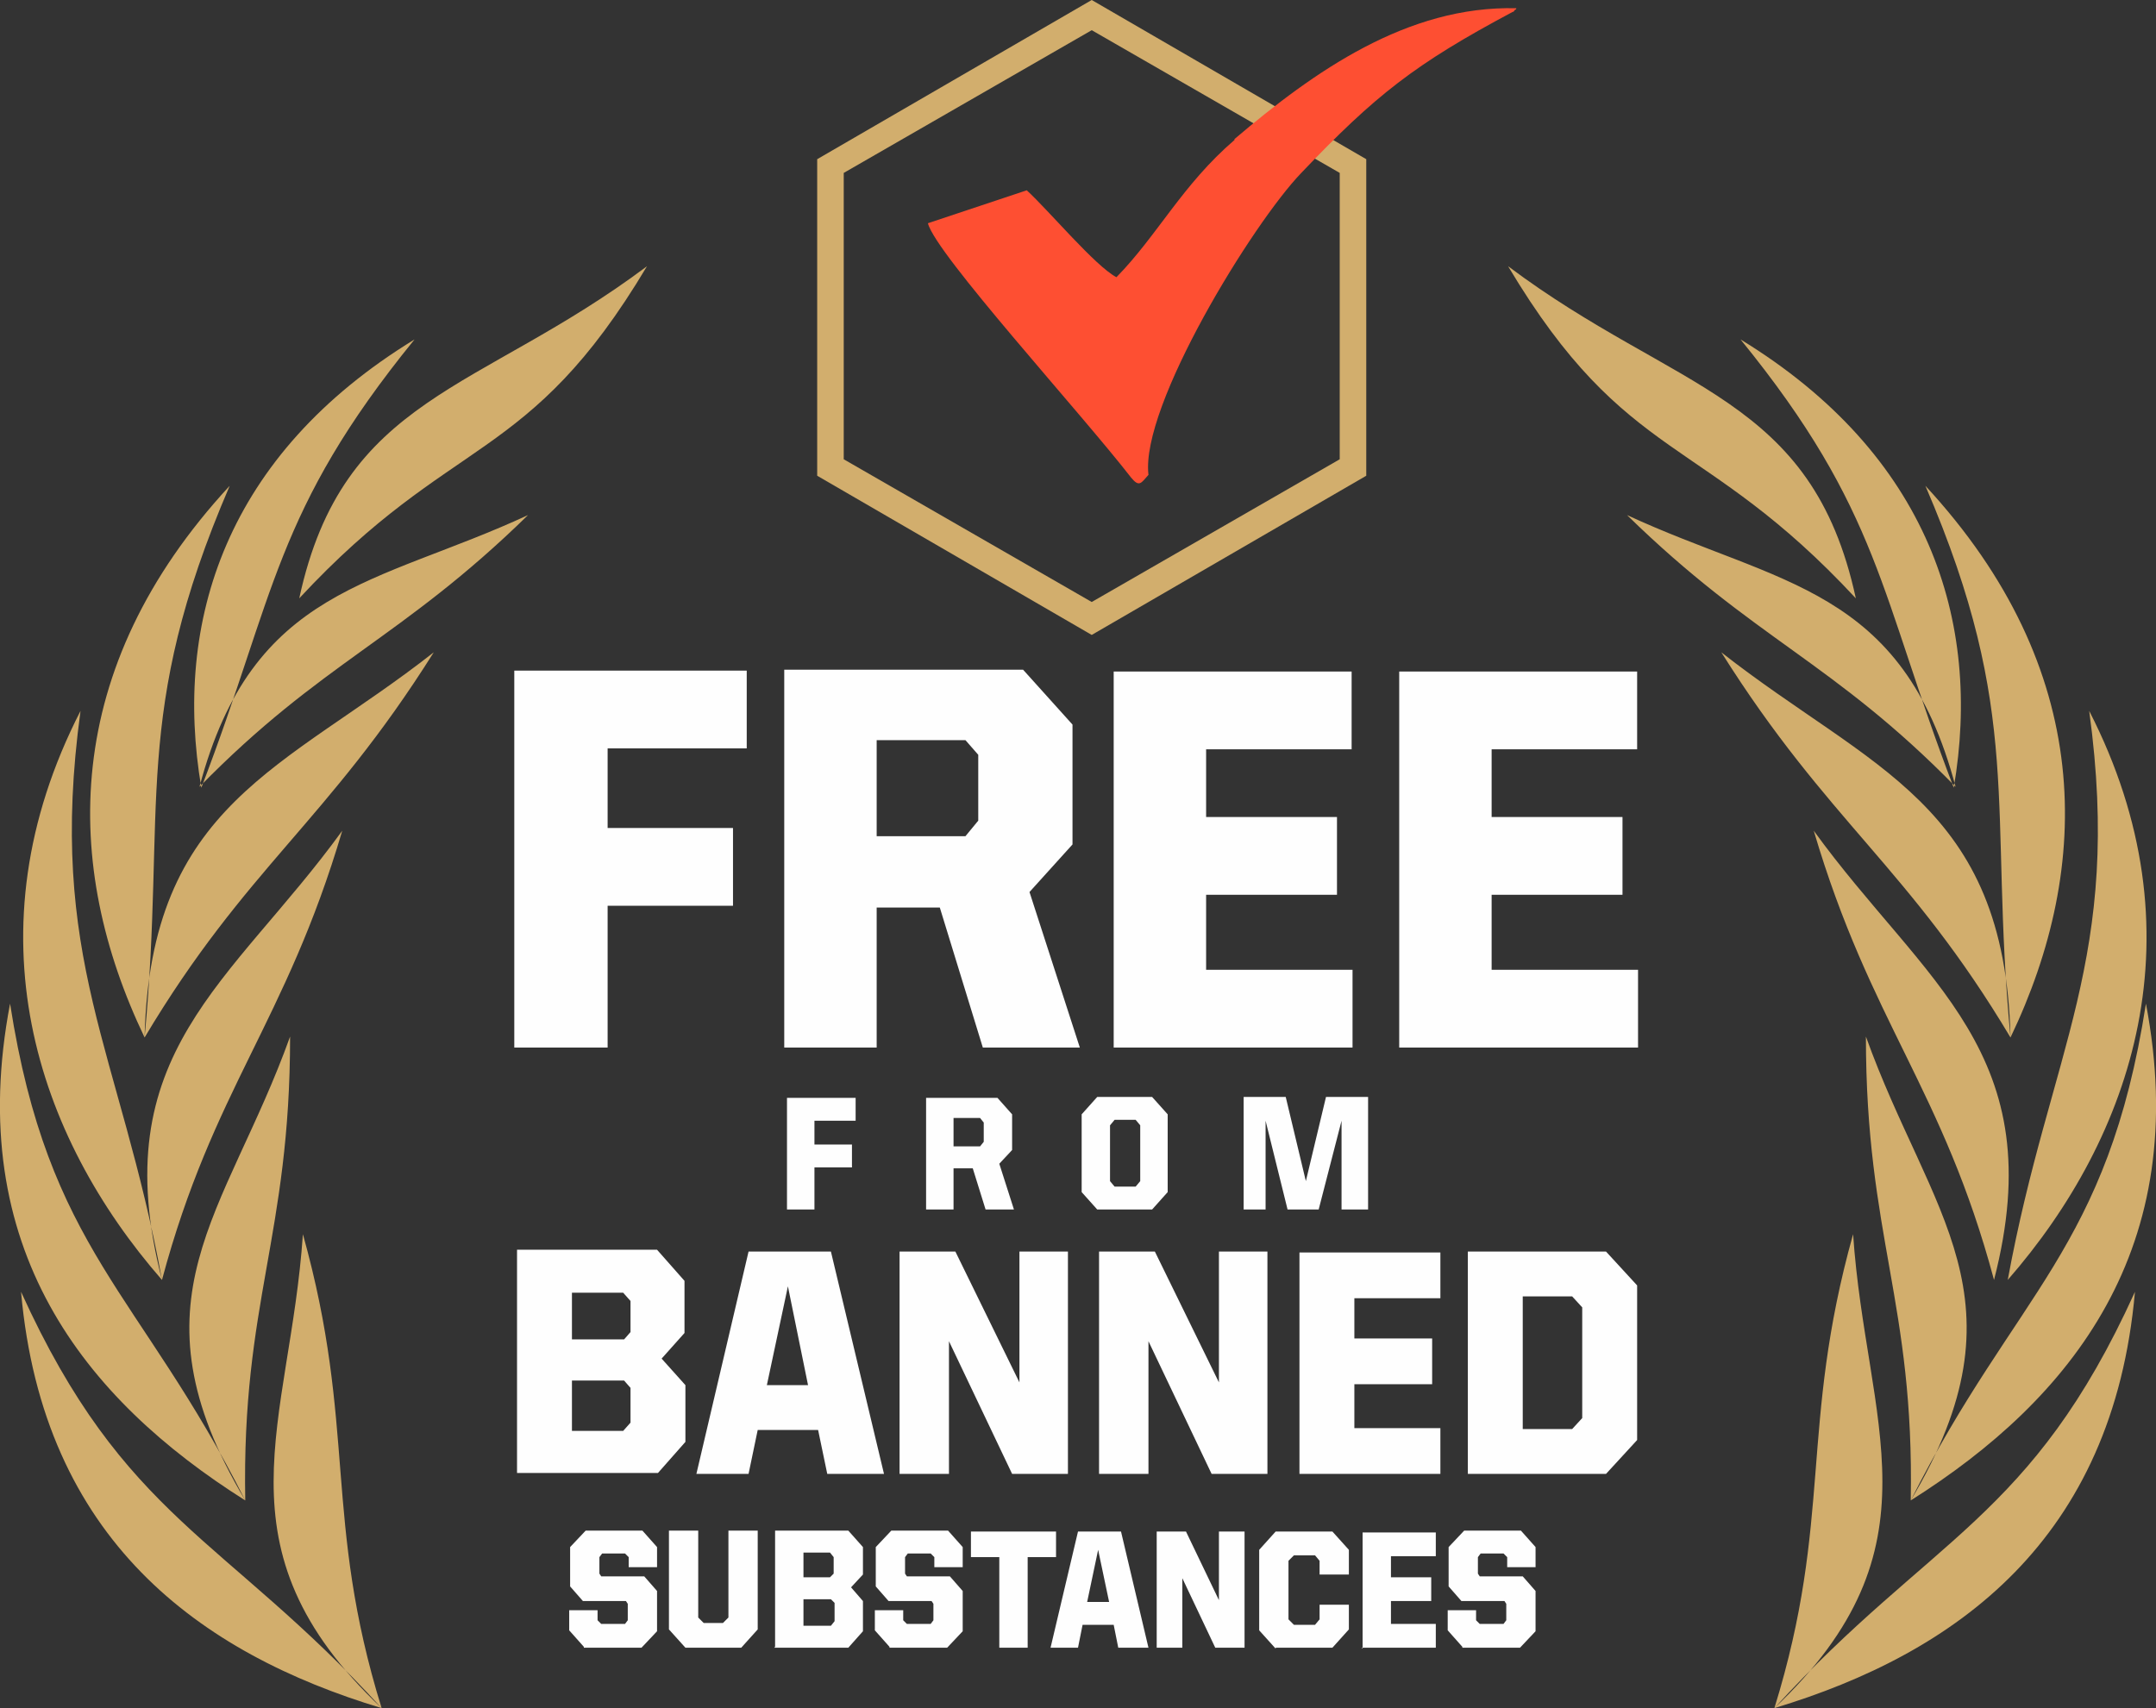 <?xml version="1.0" encoding="UTF-8"?>
<!DOCTYPE svg PUBLIC "-//W3C//DTD SVG 1.1//EN" "http://www.w3.org/Graphics/SVG/1.1/DTD/svg11.dtd">
<!-- Creator: CorelDRAW 2017 -->
<svg xmlns="http://www.w3.org/2000/svg" xml:space="preserve" width="100%" height="100%" version="1.1" style="shape-rendering:geometricPrecision; text-rendering:geometricPrecision; image-rendering:optimizeQuality; fill-rule:evenodd; clip-rule:evenodd"
viewBox="0 0 2.356 1.867"
 xmlns:xlink="http://www.w3.org/1999/xlink">
 <rect x="0" y="0" width="2.356" height="1.867" fill="#333333" stroke="none"/>
 <defs>
  <style type="text/css">
   <![CDATA[
    .fil0 {fill:#D2AE6D}
    .fil1 {fill:#FE4F32}
    .fil2 {fill:#FEFEFE;fill-rule:nonzero}
   ]]>
  </style>
 </defs>
 <g id="Camada_x0020_1">
  <path class="fil0" d="M0.417 1.867c-0.186,-0.176 -0.1,-0.311 -0.086,-0.518 0.059,0.211 0.022,0.311 0.086,0.518zm0 0c-0.172,-0.188 -0.281,-0.206 -0.394,-0.455 0.024,0.271 0.195,0.395 0.394,0.455zm-0.149 -0.227c-0.131,-0.22 -0.021,-0.312 0.049,-0.507 -0,0.219 -0.053,0.29 -0.049,0.507zm0 0c-0.115,-0.228 -0.215,-0.273 -0.257,-0.543 -0.051,0.267 0.081,0.432 0.257,0.543zm-0.091 -0.241c-0.064,-0.248 0.076,-0.324 0.197,-0.491 -0.062,0.21 -0.141,0.282 -0.197,0.491zm0 0c-0.046,-0.251 -0.126,-0.351 -0.089,-0.622 -0.124,0.242 -0.048,0.465 0.089,0.622zm-0.019 -0.265c0.006,-0.256 0.153,-0.293 0.316,-0.421 -0.117,0.186 -0.205,0.235 -0.316,0.421zm0 0c0.024,-0.254 -0.015,-0.352 0.093,-0.603 -0.185,0.2 -0.183,0.415 -0.093,0.603zm0.06 -0.274c0.058,-0.219 0.193,-0.22 0.359,-0.297 -0.139,0.136 -0.225,0.16 -0.359,0.297zm0.109 -0.206c0.048,-0.222 0.196,-0.225 0.38,-0.363 -0.13,0.218 -0.212,0.182 -0.38,0.363zm-0.107 0.207c0.081,-0.211 0.08,-0.302 0.233,-0.49 -0.206,0.126 -0.264,0.308 -0.233,0.49z"/>
  <path class="fil0" d="M1.939 1.867c0.186,-0.176 0.1,-0.311 0.086,-0.518 -0.059,0.211 -0.022,0.311 -0.086,0.518zm0 0c0.172,-0.188 0.281,-0.206 0.394,-0.455 -0.024,0.271 -0.195,0.395 -0.394,0.455zm0.149 -0.227c0.131,-0.22 0.021,-0.312 -0.049,-0.507 0,0.219 0.053,0.29 0.049,0.507zm0 0c0.115,-0.228 0.215,-0.273 0.257,-0.543 0.051,0.267 -0.081,0.432 -0.257,0.543zm0.091 -0.241c0.064,-0.248 -0.076,-0.324 -0.197,-0.491 0.062,0.21 0.141,0.282 0.197,0.491zm0.015 0c0.046,-0.251 0.126,-0.351 0.089,-0.622 0.124,0.242 0.048,0.465 -0.089,0.622zm0.003 -0.265c-0.006,-0.256 -0.153,-0.293 -0.316,-0.421 0.117,0.186 0.205,0.235 0.316,0.421zm0 0c-0.024,-0.254 0.015,-0.352 -0.093,-0.603 0.185,0.2 0.183,0.415 0.093,0.603zm-0.06 -0.274c-0.058,-0.219 -0.193,-0.22 -0.359,-0.297 0.139,0.136 0.225,0.16 0.359,0.297zm-0.109 -0.206c-0.048,-0.222 -0.196,-0.225 -0.38,-0.363 0.13,0.218 0.212,0.182 0.38,0.363zm0.107 0.207c-0.081,-0.211 -0.08,-0.302 -0.233,-0.49 0.206,0.126 0.264,0.308 0.233,0.49z"/>
  <path class="fil0" d="M1.193 0l0.15 0.087 0.15 0.087 0 0.173 0 0.173 -0.15 0.087 -0.15 0.087 -0.15 -0.087 -0.15 -0.087 0 -0.173 0 -0.173 0.15 -0.087 0.15 -0.087zm0 0.033l-0.271 0.156 0 0.313 0.271 0.156 0.271 -0.156 0 -0.313 -0.271 -0.156z"/>
  <path class="fil1" d="M1.349 0.153c-0.057,0.049 -0.084,0.104 -0.129,0.15 -0.023,-0.012 -0.074,-0.073 -0.098,-0.095l-0.108 0.036c0.008,0.033 0.167,0.207 0.222,0.278 0.009,0.011 0.011,0.006 0.019,-0.003 -0.009,-0.075 0.114,-0.275 0.167,-0.33 0.081,-0.085 0.124,-0.119 0.231,-0.176 0.001,-0 0.002,-0.001 0.002,-0.002 0.001,-0 0.002,-0.001 0.002,-0.002 -0.119,-0.003 -0.221,0.069 -0.308,0.143z"/>
  <path class="fil2" d="M0.563 1.145l0.101 0 0 -0.155 0.137 0 0 -0.085 -0.137 0 0 -0.087 0.152 0 0 -0.085 -0.254 0 0 0.412zm0.294 0l0.101 0 0 -0.153 0.069 0 0.047 0.153 0.106 0 -0.055 -0.17 0.047 -0.052 0 -0.131 -0.054 -0.06 -0.261 0 0 0.412zm0.101 -0.231l0 -0.105 0.097 0 0.014 0.016 0 0.072 -0.014 0.017 -0.097 0zm0.259 0.231l0.261 0 0 -0.085 -0.16 0 0 -0.082 0.143 0 0 -0.085 -0.143 0 0 -0.074 0.159 0 0 -0.085 -0.26 0 0 0.412zm0.312 0l0.261 0 0 -0.085 -0.16 0 0 -0.082 0.143 0 0 -0.085 -0.143 0 0 -0.074 0.159 0 0 -0.085 -0.26 0 0 0.412z"/>
  <path class="fil2" d="M0.565 1.61l0.154 0 0.03 -0.034 0 -0.062 -0.026 -0.029 0.025 -0.028 0 -0.057 -0.03 -0.034 -0.153 0 0 0.243zm0.06 -0.046l0 -0.055 0.057 0 0.007 0.008 0 0.038 -0.008 0.009 -0.056 0zm0 -0.1l0 -0.051 0.056 0 0.008 0.009 0 0.034 -0.007 0.008 -0.056 0zm0.136 0.147l0.057 0 0.01 -0.048 0.066 0 0.01 0.048 0.062 0 -0.058 -0.243 -0.09 0 -0.057 0.243zm0.1 -0.205l0.022 0.108 -0.045 0 0.023 -0.108zm0.123 0.205l0.053 0 0 -0.145 0.069 0.145 0.061 0 0 -0.243 -0.053 0 0 0.143 -0.07 -0.143 -0.061 0 0 0.243zm0.218 0l0.053 0 0 -0.145 0.069 0.145 0.061 0 0 -0.243 -0.053 0 0 0.143 -0.07 -0.143 -0.061 0 0 0.243zm0.218 0l0.154 0 0 -0.05 -0.094 0 0 -0.048 0.085 0 0 -0.05 -0.085 0 0 -0.044 0.094 0 0 -0.05 -0.154 0 0 0.243zm0.184 0l0.151 0 0.034 -0.037 0 -0.169 -0.034 -0.037 -0.151 0 0 0.243zm0.06 -0.049l0 -0.145 0.054 0 0.011 0.012 0 0.121 -0.011 0.012 -0.054 0z"/>
  <path class="fil2" d="M0.86 1.322l0.03 0 0 -0.046 0.041 0 0 -0.025 -0.041 0 0 -0.026 0.045 0 0 -0.025 -0.075 0 0 0.123zm0.152 0l0.03 0 0 -0.045 0.021 0 0.014 0.045 0.031 0 -0.016 -0.05 0.014 -0.015 0 -0.039 -0.016 -0.018 -0.078 0 0 0.123zm0.03 -0.069l0 -0.031 0.029 0 0.004 0.005 0 0.021 -0.004 0.005 -0.029 0zm0.157 0.069l0.06 0 0.017 -0.019 0 -0.085 -0.017 -0.019 -0.06 0 -0.017 0.019 0 0.085 0.017 0.019zm0.019 -0.025l-0.005 -0.006 0 -0.061 0.005 -0.006 0.023 0 0.005 0.006 0 0.061 -0.005 0.006 -0.023 0zm0.139 0.025l0.026 0 0 -0.097 0.024 0.097 0.034 0 0.025 -0.097 0 0.097 0.029 0 0 -0.123 -0.046 0 -0.022 0.092 -0.022 -0.092 -0.046 0 0 0.123z"/>
  <path class="fil2" d="M0.638 1.801l0.063 0 0.017 -0.018 0 -0.044 -0.014 -0.016 -0.047 0 -0.002 -0.003 0 -0.018 0.003 -0.004 0.025 0 0.004 0.004 0 0.011 0.031 0 0 -0.022 -0.016 -0.018 -0.062 0 -0.017 0.018 0 0.043 0.014 0.016 0.047 0 0.002 0.003 0 0.018 -0.003 0.004 -0.026 0 -0.004 -0.004 0 -0.011 -0.031 0 0 0.022 0.016 0.018zm0.112 0l0.06 0 0.018 -0.02 0 -0.108 -0.032 0 0 0.095 -0.006 0.006 -0.021 0 -0.006 -0.006 0 -0.095 -0.032 0 0 0.108 0.018 0.02zm0.096 0l0.081 0 0.016 -0.018 0 -0.033 -0.013 -0.015 0.013 -0.014 0 -0.03 -0.016 -0.018 -0.08 0 0 0.127zm0.032 -0.024l0 -0.029 0.03 0 0.004 0.004 0 0.02 -0.004 0.005 -0.029 0zm0 -0.053l0 -0.027 0.029 0 0.004 0.005 0 0.018 -0.004 0.004 -0.029 0zm0.094 0.077l0.063 0 0.017 -0.018 0 -0.044 -0.014 -0.016 -0.047 0 -0.002 -0.003 0 -0.018 0.003 -0.004 0.025 0 0.004 0.004 0 0.011 0.031 0 0 -0.022 -0.016 -0.018 -0.062 0 -0.017 0.018 0 0.043 0.014 0.016 0.047 0 0.002 0.003 0 0.018 -0.003 0.004 -0.026 0 -0.004 -0.004 0 -0.011 -0.031 0 0 0.022 0.016 0.018zm0.119 0l0.032 0 0 -0.099 0.031 0 0 -0.028 -0.093 0 0 0.028 0.031 0 0 0.099zm0.057 0l0.03 0 0.005 -0.025 0.034 0 0.005 0.025 0.033 0 -0.03 -0.127 -0.047 0 -0.03 0.127zm0.052 -0.107l0.012 0.057 -0.024 0 0.012 -0.057zm0.064 0.107l0.028 0 0 -0.076 0.036 0.076 0.032 0 0 -0.127 -0.028 0 0 0.075 -0.036 -0.075 -0.032 0 0 0.127zm0.13 0l0.062 0 0.018 -0.02 0 -0.027 -0.032 0 0 0.016 -0.005 0.006 -0.023 0 -0.006 -0.006 0 -0.064 0.006 -0.006 0.023 0 0.005 0.006 0 0.015 0.032 0 0 -0.027 -0.018 -0.02 -0.062 0 -0.018 0.02 0 0.088 0.018 0.02zm0.094 0l0.081 0 0 -0.026 -0.049 0 0 -0.025 0.044 0 0 -0.026 -0.044 0 0 -0.023 0.049 0 0 -0.026 -0.08 0 0 0.127zm0.11 0l0.063 0 0.017 -0.018 0 -0.044 -0.014 -0.016 -0.047 0 -0.002 -0.003 0 -0.018 0.003 -0.004 0.025 0 0.004 0.004 0 0.011 0.031 0 0 -0.022 -0.016 -0.018 -0.062 0 -0.017 0.018 0 0.043 0.014 0.016 0.047 0 0.002 0.003 0 0.018 -0.003 0.004 -0.026 0 -0.004 -0.004 0 -0.011 -0.031 0 0 0.022 0.016 0.018z"/>
 </g>
</svg>
